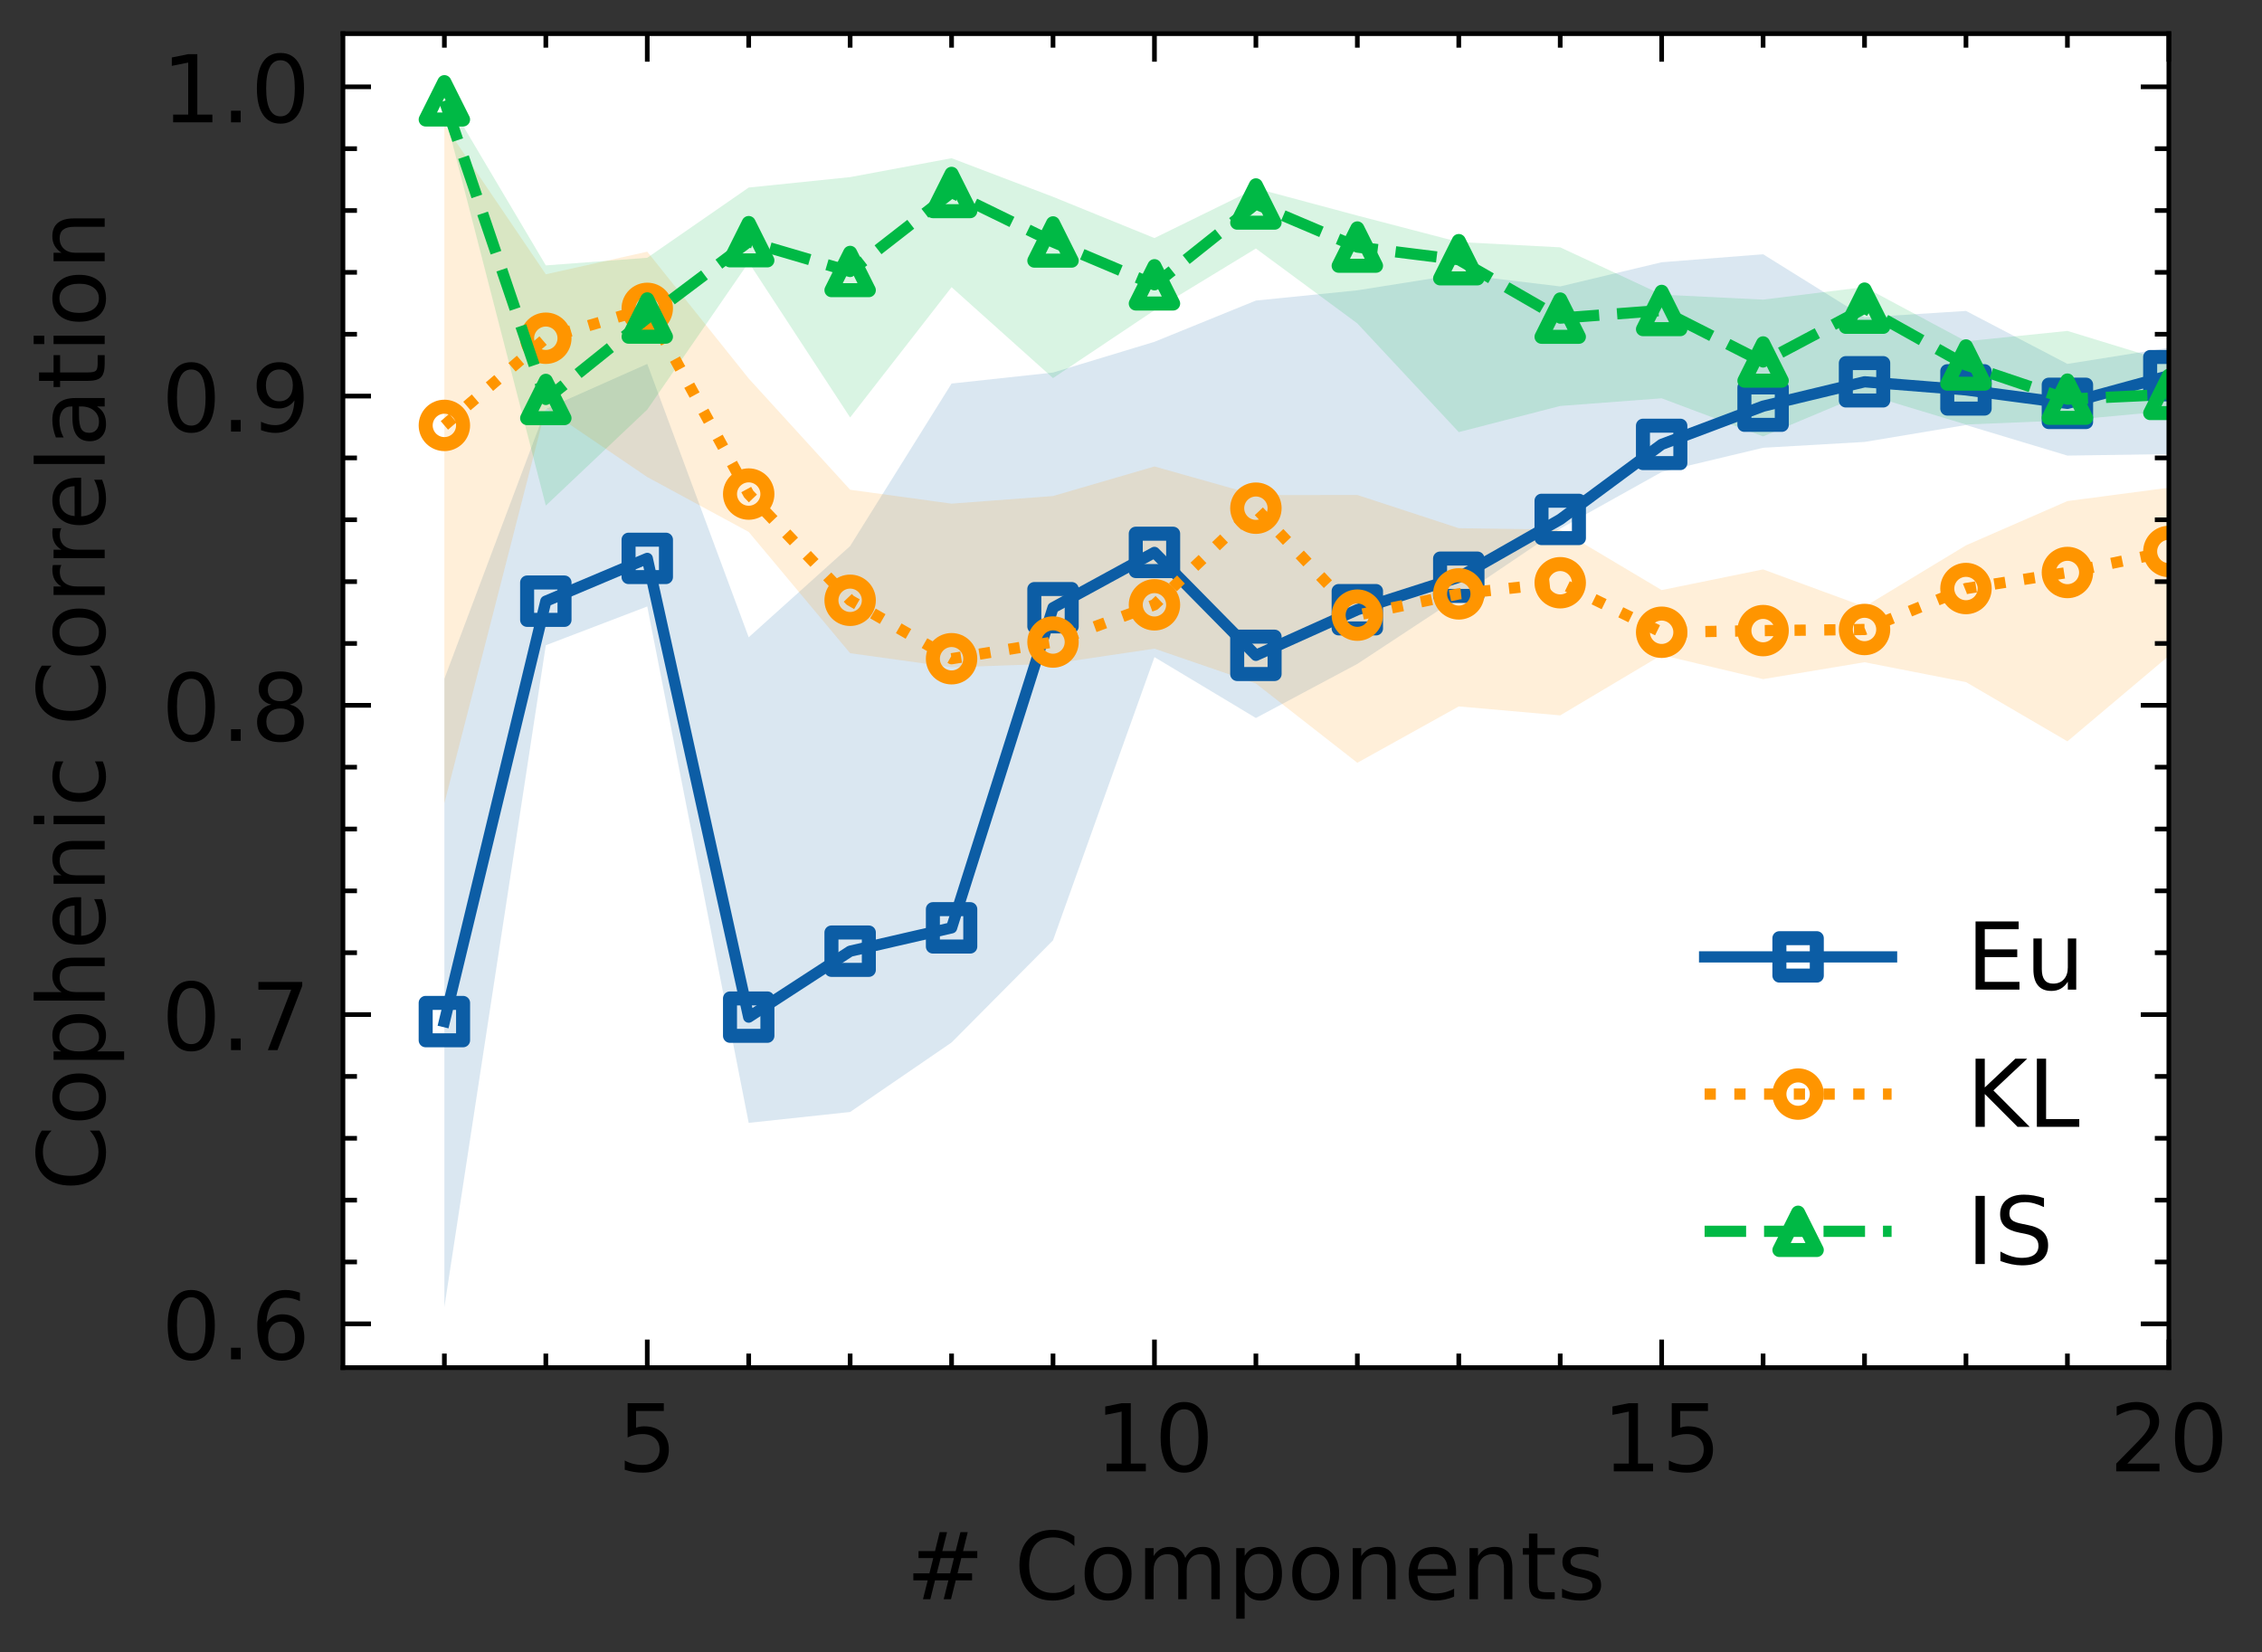 <?xml version="1.0" encoding="utf-8" standalone="no"?>
<!DOCTYPE svg PUBLIC "-//W3C//DTD SVG 1.1//EN"
  "http://www.w3.org/Graphics/SVG/1.1/DTD/svg11.dtd">
<!-- Created with matplotlib (https://matplotlib.org/) -->
<svg height="176.751pt" version="1.1" viewBox="0 0 241.944 176.751" width="241.944pt" xmlns="http://www.w3.org/2000/svg" xmlns:xlink="http://www.w3.org/1999/xlink">
 <rect x="0" y="0" width="241.944" height="176.751" fill="#333333" stroke="none"/>
 <defs>
  <style type="text/css">*{stroke-linecap:butt;stroke-linejoin:round;}</style>
 </defs>
 <g id="figure_1">
  <g id="patch_1">
   <path d="M -0 176.751 
L 241.944 176.751 
L 241.944 0 
L -0 0 
z
" style="fill:none;"/>
  </g>
  <g id="axes_1">
   <g id="patch_2">
    <path d="M 36.681 146.295 
L 231.981 146.295 
L 231.981 3.6 
L 36.681 3.6 
z
" style="fill:#ffffff;"/>
   </g>
   <g id="PolyCollection_1">
    <path clip-path="url(#p1136e73307)" d="M 47.531 72.61 
L 47.531 139.809 
L 58.381 69.022 
L 69.231 64.875 
L 80.081 120.113 
L 90.931 118.95 
L 101.781 111.515 
L 112.631 100.589 
L 123.481 70.294 
L 134.331 76.805 
L 145.181 71.019 
L 156.031 63.872 
L 166.881 56.546 
L 177.731 50.491 
L 188.581 47.899 
L 199.431 47.275 
L 210.281 45.465 
L 221.131 48.736 
L 231.981 48.573 
L 231.981 37.2 
L 231.981 37.2 
L 221.131 38.928 
L 210.281 33.259 
L 199.431 33.954 
L 188.581 27.197 
L 177.731 28.052 
L 166.881 30.641 
L 156.031 29.332 
L 145.181 31.056 
L 134.331 32.151 
L 123.481 36.563 
L 112.631 39.853 
L 101.781 41.028 
L 90.931 58.413 
L 80.081 68.171 
L 69.231 38.929 
L 58.381 43.753 
L 47.531 72.61 
z
" style="fill:#0c5da5;fill-opacity:0.15;"/>
   </g>
   <g id="PolyCollection_2">
    <path clip-path="url(#p1136e73307)" d="M 47.531 13.337 
L 47.531 85.923 
L 58.381 43.661 
L 69.231 51.03 
L 80.081 56.899 
L 90.931 69.873 
L 101.781 71.381 
L 112.631 70.999 
L 123.481 69.386 
L 134.331 73.116 
L 145.181 81.596 
L 156.031 75.567 
L 166.881 76.526 
L 177.731 70.067 
L 188.581 72.647 
L 199.431 70.839 
L 210.281 72.965 
L 221.131 79.302 
L 231.981 70.154 
L 231.981 52.168 
L 231.981 52.168 
L 221.131 53.6 
L 210.281 58.336 
L 199.431 64.901 
L 188.581 60.909 
L 177.731 63.121 
L 166.881 56.66 
L 156.031 56.503 
L 145.181 52.949 
L 134.331 52.961 
L 123.481 49.898 
L 112.631 53.062 
L 101.781 53.876 
L 90.931 52.389 
L 80.081 40.49 
L 69.231 26.922 
L 58.381 29.342 
L 47.531 13.337 
z
" style="fill:#ff9500;fill-opacity:0.15;"/>
   </g>
   <g id="PolyCollection_3">
    <path clip-path="url(#p1136e73307)" d="M 47.531 10.086 
L 47.531 11.998 
L 58.381 54.083 
L 69.231 43.816 
L 80.081 28.068 
L 90.931 44.657 
L 101.781 30.72 
L 112.631 40.445 
L 123.481 33.188 
L 134.331 26.583 
L 145.181 34.595 
L 156.031 46.223 
L 166.881 43.425 
L 177.731 42.606 
L 188.581 46.681 
L 199.431 42.127 
L 210.281 45.409 
L 221.131 44.963 
L 231.981 43.955 
L 231.981 38.724 
L 231.981 38.724 
L 221.131 35.398 
L 210.281 36.509 
L 199.431 30.705 
L 188.581 32.052 
L 177.731 31.518 
L 166.881 26.457 
L 156.031 25.89 
L 145.181 23.059 
L 134.331 20.148 
L 123.481 25.467 
L 112.631 21.054 
L 101.781 16.922 
L 90.931 18.945 
L 80.081 20.062 
L 69.231 27.575 
L 58.381 28.389 
L 47.531 10.086 
z
" style="fill:#00b945;fill-opacity:0.15;"/>
   </g>
   <g id="matplotlib.axis_1">
    <g id="xtick_1">
     <g id="line2d_1">
      <defs>
       <path d="M 0 0 
L 0 -3 
" id="md5140a76aa" style="stroke:#000000;stroke-width:0.5;"/>
      </defs>
      <g>
       <use style="stroke:#000000;stroke-width:0.5;" x="69.231" xlink:href="#md5140a76aa" y="146.295"/>
      </g>
     </g>
     <g id="line2d_2">
      <defs>
       <path d="M 0 0 
L 0 3 
" id="m1cc41f70fe" style="stroke:#000000;stroke-width:0.5;"/>
      </defs>
      <g>
       <use style="stroke:#000000;stroke-width:0.5;" x="69.231" xlink:href="#m1cc41f70fe" y="3.6"/>
      </g>
     </g>
     <g id="text_1">
      <!-- 5 -->
      <g transform="translate(66.05 157.393)scale(0.1 -0.1)">
       <defs>
        <path d="M 10.797 72.906 
L 49.516 72.906 
L 49.516 64.594 
L 19.828 64.594 
L 19.828 46.734 
Q 21.969 47.469 24.109 47.828 
Q 26.266 48.188 28.422 48.188 
Q 40.625 48.188 47.75 41.5 
Q 54.891 34.812 54.891 23.391 
Q 54.891 11.625 47.562 5.094 
Q 40.234 -1.422 26.906 -1.422 
Q 22.312 -1.422 17.547 -0.641 
Q 12.797 0.141 7.719 1.703 
L 7.719 11.625 
Q 12.109 9.234 16.797 8.062 
Q 21.484 6.891 26.703 6.891 
Q 35.156 6.891 40.078 11.328 
Q 45.016 15.766 45.016 23.391 
Q 45.016 31 40.078 35.438 
Q 35.156 39.891 26.703 39.891 
Q 22.75 39.891 18.812 39.016 
Q 14.891 38.141 10.797 36.281 
z
" id="DejaVuSans-53"/>
       </defs>
       <use xlink:href="#DejaVuSans-53"/>
      </g>
     </g>
    </g>
    <g id="xtick_2">
     <g id="line2d_3">
      <g>
       <use style="stroke:#000000;stroke-width:0.5;" x="123.481" xlink:href="#md5140a76aa" y="146.295"/>
      </g>
     </g>
     <g id="line2d_4">
      <g>
       <use style="stroke:#000000;stroke-width:0.5;" x="123.481" xlink:href="#m1cc41f70fe" y="3.6"/>
      </g>
     </g>
     <g id="text_2">
      <!-- 10 -->
      <g transform="translate(117.119 157.393)scale(0.1 -0.1)">
       <defs>
        <path d="M 12.406 8.297 
L 28.516 8.297 
L 28.516 63.922 
L 10.984 60.406 
L 10.984 69.391 
L 28.422 72.906 
L 38.281 72.906 
L 38.281 8.297 
L 54.391 8.297 
L 54.391 0 
L 12.406 0 
z
" id="DejaVuSans-49"/>
        <path d="M 31.781 66.406 
Q 24.172 66.406 20.328 58.906 
Q 16.5 51.422 16.5 36.375 
Q 16.5 21.391 20.328 13.891 
Q 24.172 6.391 31.781 6.391 
Q 39.453 6.391 43.281 13.891 
Q 47.125 21.391 47.125 36.375 
Q 47.125 51.422 43.281 58.906 
Q 39.453 66.406 31.781 66.406 
z
M 31.781 74.219 
Q 44.047 74.219 50.516 64.516 
Q 56.984 54.828 56.984 36.375 
Q 56.984 17.969 50.516 8.266 
Q 44.047 -1.422 31.781 -1.422 
Q 19.531 -1.422 13.062 8.266 
Q 6.594 17.969 6.594 36.375 
Q 6.594 54.828 13.062 64.516 
Q 19.531 74.219 31.781 74.219 
z
" id="DejaVuSans-48"/>
       </defs>
       <use xlink:href="#DejaVuSans-49"/>
       <use x="63.623" xlink:href="#DejaVuSans-48"/>
      </g>
     </g>
    </g>
    <g id="xtick_3">
     <g id="line2d_5">
      <g>
       <use style="stroke:#000000;stroke-width:0.5;" x="177.731" xlink:href="#md5140a76aa" y="146.295"/>
      </g>
     </g>
     <g id="line2d_6">
      <g>
       <use style="stroke:#000000;stroke-width:0.5;" x="177.731" xlink:href="#m1cc41f70fe" y="3.6"/>
      </g>
     </g>
     <g id="text_3">
      <!-- 15 -->
      <g transform="translate(171.369 157.393)scale(0.1 -0.1)">
       <use xlink:href="#DejaVuSans-49"/>
       <use x="63.623" xlink:href="#DejaVuSans-53"/>
      </g>
     </g>
    </g>
    <g id="xtick_4">
     <g id="line2d_7">
      <g>
       <use style="stroke:#000000;stroke-width:0.5;" x="231.981" xlink:href="#md5140a76aa" y="146.295"/>
      </g>
     </g>
     <g id="line2d_8">
      <g>
       <use style="stroke:#000000;stroke-width:0.5;" x="231.981" xlink:href="#m1cc41f70fe" y="3.6"/>
      </g>
     </g>
     <g id="text_4">
      <!-- 20 -->
      <g transform="translate(225.619 157.393)scale(0.1 -0.1)">
       <defs>
        <path d="M 19.188 8.297 
L 53.609 8.297 
L 53.609 0 
L 7.328 0 
L 7.328 8.297 
Q 12.938 14.109 22.625 23.891 
Q 32.328 33.688 34.812 36.531 
Q 39.547 41.844 41.422 45.531 
Q 43.312 49.219 43.312 52.781 
Q 43.312 58.594 39.234 62.25 
Q 35.156 65.922 28.609 65.922 
Q 23.969 65.922 18.812 64.312 
Q 13.672 62.703 7.812 59.422 
L 7.812 69.391 
Q 13.766 71.781 18.938 73 
Q 24.125 74.219 28.422 74.219 
Q 39.75 74.219 46.484 68.547 
Q 53.219 62.891 53.219 53.422 
Q 53.219 48.922 51.531 44.891 
Q 49.859 40.875 45.406 35.406 
Q 44.188 33.984 37.641 27.219 
Q 31.109 20.453 19.188 8.297 
z
" id="DejaVuSans-50"/>
       </defs>
       <use xlink:href="#DejaVuSans-50"/>
       <use x="63.623" xlink:href="#DejaVuSans-48"/>
      </g>
     </g>
    </g>
    <g id="xtick_5">
     <g id="line2d_9">
      <defs>
       <path d="M 0 0 
L 0 -1.5 
" id="m61ba0c4b52" style="stroke:#000000;stroke-width:0.5;"/>
      </defs>
      <g>
       <use style="stroke:#000000;stroke-width:0.5;" x="47.531" xlink:href="#m61ba0c4b52" y="146.295"/>
      </g>
     </g>
     <g id="line2d_10">
      <defs>
       <path d="M 0 0 
L 0 1.5 
" id="me7b7094ab7" style="stroke:#000000;stroke-width:0.5;"/>
      </defs>
      <g>
       <use style="stroke:#000000;stroke-width:0.5;" x="47.531" xlink:href="#me7b7094ab7" y="3.6"/>
      </g>
     </g>
    </g>
    <g id="xtick_6">
     <g id="line2d_11">
      <g>
       <use style="stroke:#000000;stroke-width:0.5;" x="58.381" xlink:href="#m61ba0c4b52" y="146.295"/>
      </g>
     </g>
     <g id="line2d_12">
      <g>
       <use style="stroke:#000000;stroke-width:0.5;" x="58.381" xlink:href="#me7b7094ab7" y="3.6"/>
      </g>
     </g>
    </g>
    <g id="xtick_7">
     <g id="line2d_13">
      <g>
       <use style="stroke:#000000;stroke-width:0.5;" x="80.081" xlink:href="#m61ba0c4b52" y="146.295"/>
      </g>
     </g>
     <g id="line2d_14">
      <g>
       <use style="stroke:#000000;stroke-width:0.5;" x="80.081" xlink:href="#me7b7094ab7" y="3.6"/>
      </g>
     </g>
    </g>
    <g id="xtick_8">
     <g id="line2d_15">
      <g>
       <use style="stroke:#000000;stroke-width:0.5;" x="90.931" xlink:href="#m61ba0c4b52" y="146.295"/>
      </g>
     </g>
     <g id="line2d_16">
      <g>
       <use style="stroke:#000000;stroke-width:0.5;" x="90.931" xlink:href="#me7b7094ab7" y="3.6"/>
      </g>
     </g>
    </g>
    <g id="xtick_9">
     <g id="line2d_17">
      <g>
       <use style="stroke:#000000;stroke-width:0.5;" x="101.781" xlink:href="#m61ba0c4b52" y="146.295"/>
      </g>
     </g>
     <g id="line2d_18">
      <g>
       <use style="stroke:#000000;stroke-width:0.5;" x="101.781" xlink:href="#me7b7094ab7" y="3.6"/>
      </g>
     </g>
    </g>
    <g id="xtick_10">
     <g id="line2d_19">
      <g>
       <use style="stroke:#000000;stroke-width:0.5;" x="112.631" xlink:href="#m61ba0c4b52" y="146.295"/>
      </g>
     </g>
     <g id="line2d_20">
      <g>
       <use style="stroke:#000000;stroke-width:0.5;" x="112.631" xlink:href="#me7b7094ab7" y="3.6"/>
      </g>
     </g>
    </g>
    <g id="xtick_11">
     <g id="line2d_21">
      <g>
       <use style="stroke:#000000;stroke-width:0.5;" x="134.331" xlink:href="#m61ba0c4b52" y="146.295"/>
      </g>
     </g>
     <g id="line2d_22">
      <g>
       <use style="stroke:#000000;stroke-width:0.5;" x="134.331" xlink:href="#me7b7094ab7" y="3.6"/>
      </g>
     </g>
    </g>
    <g id="xtick_12">
     <g id="line2d_23">
      <g>
       <use style="stroke:#000000;stroke-width:0.5;" x="145.181" xlink:href="#m61ba0c4b52" y="146.295"/>
      </g>
     </g>
     <g id="line2d_24">
      <g>
       <use style="stroke:#000000;stroke-width:0.5;" x="145.181" xlink:href="#me7b7094ab7" y="3.6"/>
      </g>
     </g>
    </g>
    <g id="xtick_13">
     <g id="line2d_25">
      <g>
       <use style="stroke:#000000;stroke-width:0.5;" x="156.031" xlink:href="#m61ba0c4b52" y="146.295"/>
      </g>
     </g>
     <g id="line2d_26">
      <g>
       <use style="stroke:#000000;stroke-width:0.5;" x="156.031" xlink:href="#me7b7094ab7" y="3.6"/>
      </g>
     </g>
    </g>
    <g id="xtick_14">
     <g id="line2d_27">
      <g>
       <use style="stroke:#000000;stroke-width:0.5;" x="166.881" xlink:href="#m61ba0c4b52" y="146.295"/>
      </g>
     </g>
     <g id="line2d_28">
      <g>
       <use style="stroke:#000000;stroke-width:0.5;" x="166.881" xlink:href="#me7b7094ab7" y="3.6"/>
      </g>
     </g>
    </g>
    <g id="xtick_15">
     <g id="line2d_29">
      <g>
       <use style="stroke:#000000;stroke-width:0.5;" x="188.581" xlink:href="#m61ba0c4b52" y="146.295"/>
      </g>
     </g>
     <g id="line2d_30">
      <g>
       <use style="stroke:#000000;stroke-width:0.5;" x="188.581" xlink:href="#me7b7094ab7" y="3.6"/>
      </g>
     </g>
    </g>
    <g id="xtick_16">
     <g id="line2d_31">
      <g>
       <use style="stroke:#000000;stroke-width:0.5;" x="199.431" xlink:href="#m61ba0c4b52" y="146.295"/>
      </g>
     </g>
     <g id="line2d_32">
      <g>
       <use style="stroke:#000000;stroke-width:0.5;" x="199.431" xlink:href="#me7b7094ab7" y="3.6"/>
      </g>
     </g>
    </g>
    <g id="xtick_17">
     <g id="line2d_33">
      <g>
       <use style="stroke:#000000;stroke-width:0.5;" x="210.281" xlink:href="#m61ba0c4b52" y="146.295"/>
      </g>
     </g>
     <g id="line2d_34">
      <g>
       <use style="stroke:#000000;stroke-width:0.5;" x="210.281" xlink:href="#me7b7094ab7" y="3.6"/>
      </g>
     </g>
    </g>
    <g id="xtick_18">
     <g id="line2d_35">
      <g>
       <use style="stroke:#000000;stroke-width:0.5;" x="221.131" xlink:href="#m61ba0c4b52" y="146.295"/>
      </g>
     </g>
     <g id="line2d_36">
      <g>
       <use style="stroke:#000000;stroke-width:0.5;" x="221.131" xlink:href="#me7b7094ab7" y="3.6"/>
      </g>
     </g>
    </g>
    <g id="text_5">
     <!-- # Components -->
     <g transform="translate(96.919 171.072)scale(0.1 -0.1)">
      <defs>
       <path d="M 51.125 44 
L 36.922 44 
L 32.812 27.688 
L 47.125 27.688 
z
M 43.797 71.781 
L 38.719 51.516 
L 52.984 51.516 
L 58.109 71.781 
L 65.922 71.781 
L 60.891 51.516 
L 76.125 51.516 
L 76.125 44 
L 58.984 44 
L 54.984 27.688 
L 70.516 27.688 
L 70.516 20.219 
L 53.078 20.219 
L 48 0 
L 40.188 0 
L 45.219 20.219 
L 30.906 20.219 
L 25.875 0 
L 18.016 0 
L 23.094 20.219 
L 7.719 20.219 
L 7.719 27.688 
L 24.906 27.688 
L 29 44 
L 13.281 44 
L 13.281 51.516 
L 30.906 51.516 
L 35.891 71.781 
z
" id="DejaVuSans-35"/>
       <path id="DejaVuSans-32"/>
       <path d="M 64.406 67.281 
L 64.406 56.891 
Q 59.422 61.531 53.781 63.812 
Q 48.141 66.109 41.797 66.109 
Q 29.297 66.109 22.656 58.469 
Q 16.016 50.828 16.016 36.375 
Q 16.016 21.969 22.656 14.328 
Q 29.297 6.688 41.797 6.688 
Q 48.141 6.688 53.781 8.984 
Q 59.422 11.281 64.406 15.922 
L 64.406 5.609 
Q 59.234 2.094 53.438 0.328 
Q 47.656 -1.422 41.219 -1.422 
Q 24.656 -1.422 15.125 8.703 
Q 5.609 18.844 5.609 36.375 
Q 5.609 53.953 15.125 64.078 
Q 24.656 74.219 41.219 74.219 
Q 47.75 74.219 53.531 72.484 
Q 59.328 70.75 64.406 67.281 
z
" id="DejaVuSans-67"/>
       <path d="M 30.609 48.391 
Q 23.391 48.391 19.188 42.75 
Q 14.984 37.109 14.984 27.297 
Q 14.984 17.484 19.156 11.844 
Q 23.344 6.203 30.609 6.203 
Q 37.797 6.203 41.984 11.859 
Q 46.188 17.531 46.188 27.297 
Q 46.188 37.016 41.984 42.703 
Q 37.797 48.391 30.609 48.391 
z
M 30.609 56 
Q 42.328 56 49.016 48.375 
Q 55.719 40.766 55.719 27.297 
Q 55.719 13.875 49.016 6.219 
Q 42.328 -1.422 30.609 -1.422 
Q 18.844 -1.422 12.172 6.219 
Q 5.516 13.875 5.516 27.297 
Q 5.516 40.766 12.172 48.375 
Q 18.844 56 30.609 56 
z
" id="DejaVuSans-111"/>
       <path d="M 52 44.188 
Q 55.375 50.25 60.062 53.125 
Q 64.75 56 71.094 56 
Q 79.641 56 84.281 50.016 
Q 88.922 44.047 88.922 33.016 
L 88.922 0 
L 79.891 0 
L 79.891 32.719 
Q 79.891 40.578 77.094 44.375 
Q 74.312 48.188 68.609 48.188 
Q 61.625 48.188 57.562 43.547 
Q 53.516 38.922 53.516 30.906 
L 53.516 0 
L 44.484 0 
L 44.484 32.719 
Q 44.484 40.625 41.703 44.406 
Q 38.922 48.188 33.109 48.188 
Q 26.219 48.188 22.156 43.531 
Q 18.109 38.875 18.109 30.906 
L 18.109 0 
L 9.078 0 
L 9.078 54.688 
L 18.109 54.688 
L 18.109 46.188 
Q 21.188 51.219 25.484 53.609 
Q 29.781 56 35.688 56 
Q 41.656 56 45.828 52.969 
Q 50 49.953 52 44.188 
z
" id="DejaVuSans-109"/>
       <path d="M 18.109 8.203 
L 18.109 -20.797 
L 9.078 -20.797 
L 9.078 54.688 
L 18.109 54.688 
L 18.109 46.391 
Q 20.953 51.266 25.266 53.625 
Q 29.594 56 35.594 56 
Q 45.562 56 51.781 48.094 
Q 58.016 40.188 58.016 27.297 
Q 58.016 14.406 51.781 6.484 
Q 45.562 -1.422 35.594 -1.422 
Q 29.594 -1.422 25.266 0.953 
Q 20.953 3.328 18.109 8.203 
z
M 48.688 27.297 
Q 48.688 37.203 44.609 42.844 
Q 40.531 48.484 33.406 48.484 
Q 26.266 48.484 22.188 42.844 
Q 18.109 37.203 18.109 27.297 
Q 18.109 17.391 22.188 11.75 
Q 26.266 6.109 33.406 6.109 
Q 40.531 6.109 44.609 11.75 
Q 48.688 17.391 48.688 27.297 
z
" id="DejaVuSans-112"/>
       <path d="M 54.891 33.016 
L 54.891 0 
L 45.906 0 
L 45.906 32.719 
Q 45.906 40.484 42.875 44.328 
Q 39.844 48.188 33.797 48.188 
Q 26.516 48.188 22.312 43.547 
Q 18.109 38.922 18.109 30.906 
L 18.109 0 
L 9.078 0 
L 9.078 54.688 
L 18.109 54.688 
L 18.109 46.188 
Q 21.344 51.125 25.703 53.562 
Q 30.078 56 35.797 56 
Q 45.219 56 50.047 50.172 
Q 54.891 44.344 54.891 33.016 
z
" id="DejaVuSans-110"/>
       <path d="M 56.203 29.594 
L 56.203 25.203 
L 14.891 25.203 
Q 15.484 15.922 20.484 11.062 
Q 25.484 6.203 34.422 6.203 
Q 39.594 6.203 44.453 7.469 
Q 49.312 8.734 54.109 11.281 
L 54.109 2.781 
Q 49.266 0.734 44.188 -0.344 
Q 39.109 -1.422 33.891 -1.422 
Q 20.797 -1.422 13.156 6.188 
Q 5.516 13.812 5.516 26.812 
Q 5.516 40.234 12.766 48.109 
Q 20.016 56 32.328 56 
Q 43.359 56 49.781 48.891 
Q 56.203 41.797 56.203 29.594 
z
M 47.219 32.234 
Q 47.125 39.594 43.094 43.984 
Q 39.062 48.391 32.422 48.391 
Q 24.906 48.391 20.391 44.141 
Q 15.875 39.891 15.188 32.172 
z
" id="DejaVuSans-101"/>
       <path d="M 18.312 70.219 
L 18.312 54.688 
L 36.812 54.688 
L 36.812 47.703 
L 18.312 47.703 
L 18.312 18.016 
Q 18.312 11.328 20.141 9.422 
Q 21.969 7.516 27.594 7.516 
L 36.812 7.516 
L 36.812 0 
L 27.594 0 
Q 17.188 0 13.234 3.875 
Q 9.281 7.766 9.281 18.016 
L 9.281 47.703 
L 2.688 47.703 
L 2.688 54.688 
L 9.281 54.688 
L 9.281 70.219 
z
" id="DejaVuSans-116"/>
       <path d="M 44.281 53.078 
L 44.281 44.578 
Q 40.484 46.531 36.375 47.5 
Q 32.281 48.484 27.875 48.484 
Q 21.188 48.484 17.844 46.438 
Q 14.5 44.391 14.5 40.281 
Q 14.5 37.156 16.891 35.375 
Q 19.281 33.594 26.516 31.984 
L 29.594 31.297 
Q 39.156 29.25 43.188 25.516 
Q 47.219 21.781 47.219 15.094 
Q 47.219 7.469 41.188 3.016 
Q 35.156 -1.422 24.609 -1.422 
Q 20.219 -1.422 15.453 -0.562 
Q 10.688 0.297 5.422 2 
L 5.422 11.281 
Q 10.406 8.688 15.234 7.391 
Q 20.062 6.109 24.812 6.109 
Q 31.156 6.109 34.562 8.281 
Q 37.984 10.453 37.984 14.406 
Q 37.984 18.062 35.516 20.016 
Q 33.062 21.969 24.703 23.781 
L 21.578 24.516 
Q 13.234 26.266 9.516 29.906 
Q 5.812 33.547 5.812 39.891 
Q 5.812 47.609 11.281 51.797 
Q 16.75 56 26.812 56 
Q 31.781 56 36.172 55.266 
Q 40.578 54.547 44.281 53.078 
z
" id="DejaVuSans-115"/>
      </defs>
      <use xlink:href="#DejaVuSans-35"/>
      <use x="83.789" xlink:href="#DejaVuSans-32"/>
      <use x="115.576" xlink:href="#DejaVuSans-67"/>
      <use x="185.4" xlink:href="#DejaVuSans-111"/>
      <use x="246.582" xlink:href="#DejaVuSans-109"/>
      <use x="343.994" xlink:href="#DejaVuSans-112"/>
      <use x="407.471" xlink:href="#DejaVuSans-111"/>
      <use x="468.652" xlink:href="#DejaVuSans-110"/>
      <use x="532.031" xlink:href="#DejaVuSans-101"/>
      <use x="593.555" xlink:href="#DejaVuSans-110"/>
      <use x="656.934" xlink:href="#DejaVuSans-116"/>
      <use x="696.143" xlink:href="#DejaVuSans-115"/>
     </g>
    </g>
   </g>
   <g id="matplotlib.axis_2">
    <g id="ytick_1">
     <g id="line2d_37">
      <defs>
       <path d="M 0 0 
L 3 0 
" id="m7434b6521b" style="stroke:#000000;stroke-width:0.5;"/>
      </defs>
      <g>
       <use style="stroke:#000000;stroke-width:0.5;" x="36.681" xlink:href="#m7434b6521b" y="141.612"/>
      </g>
     </g>
     <g id="line2d_38">
      <defs>
       <path d="M 0 0 
L -3 0 
" id="m3a86e58242" style="stroke:#000000;stroke-width:0.5;"/>
      </defs>
      <g>
       <use style="stroke:#000000;stroke-width:0.5;" x="231.981" xlink:href="#m3a86e58242" y="141.612"/>
      </g>
     </g>
     <g id="text_6">
      <!-- 0.6 -->
      <g transform="translate(17.278 145.411)scale(0.1 -0.1)">
       <defs>
        <path d="M 10.688 12.406 
L 21 12.406 
L 21 0 
L 10.688 0 
z
" id="DejaVuSans-46"/>
        <path d="M 33.016 40.375 
Q 26.375 40.375 22.484 35.828 
Q 18.609 31.297 18.609 23.391 
Q 18.609 15.531 22.484 10.953 
Q 26.375 6.391 33.016 6.391 
Q 39.656 6.391 43.531 10.953 
Q 47.406 15.531 47.406 23.391 
Q 47.406 31.297 43.531 35.828 
Q 39.656 40.375 33.016 40.375 
z
M 52.594 71.297 
L 52.594 62.312 
Q 48.875 64.062 45.094 64.984 
Q 41.312 65.922 37.594 65.922 
Q 27.828 65.922 22.672 59.328 
Q 17.531 52.734 16.797 39.406 
Q 19.672 43.656 24.016 45.922 
Q 28.375 48.188 33.594 48.188 
Q 44.578 48.188 50.953 41.516 
Q 57.328 34.859 57.328 23.391 
Q 57.328 12.156 50.688 5.359 
Q 44.047 -1.422 33.016 -1.422 
Q 20.359 -1.422 13.672 8.266 
Q 6.984 17.969 6.984 36.375 
Q 6.984 53.656 15.188 63.938 
Q 23.391 74.219 37.203 74.219 
Q 40.922 74.219 44.703 73.484 
Q 48.484 72.75 52.594 71.297 
z
" id="DejaVuSans-54"/>
       </defs>
       <use xlink:href="#DejaVuSans-48"/>
       <use x="63.623" xlink:href="#DejaVuSans-46"/>
       <use x="95.41" xlink:href="#DejaVuSans-54"/>
      </g>
     </g>
    </g>
    <g id="ytick_2">
     <g id="line2d_39">
      <g>
       <use style="stroke:#000000;stroke-width:0.5;" x="36.681" xlink:href="#m7434b6521b" y="108.531"/>
      </g>
     </g>
     <g id="line2d_40">
      <g>
       <use style="stroke:#000000;stroke-width:0.5;" x="231.981" xlink:href="#m3a86e58242" y="108.531"/>
      </g>
     </g>
     <g id="text_7">
      <!-- 0.7 -->
      <g transform="translate(17.278 112.33)scale(0.1 -0.1)">
       <defs>
        <path d="M 8.203 72.906 
L 55.078 72.906 
L 55.078 68.703 
L 28.609 0 
L 18.312 0 
L 43.219 64.594 
L 8.203 64.594 
z
" id="DejaVuSans-55"/>
       </defs>
       <use xlink:href="#DejaVuSans-48"/>
       <use x="63.623" xlink:href="#DejaVuSans-46"/>
       <use x="95.41" xlink:href="#DejaVuSans-55"/>
      </g>
     </g>
    </g>
    <g id="ytick_3">
     <g id="line2d_41">
      <g>
       <use style="stroke:#000000;stroke-width:0.5;" x="36.681" xlink:href="#m7434b6521b" y="75.449"/>
      </g>
     </g>
     <g id="line2d_42">
      <g>
       <use style="stroke:#000000;stroke-width:0.5;" x="231.981" xlink:href="#m3a86e58242" y="75.449"/>
      </g>
     </g>
     <g id="text_8">
      <!-- 0.8 -->
      <g transform="translate(17.278 79.249)scale(0.1 -0.1)">
       <defs>
        <path d="M 31.781 34.625 
Q 24.75 34.625 20.719 30.859 
Q 16.703 27.094 16.703 20.516 
Q 16.703 13.922 20.719 10.156 
Q 24.75 6.391 31.781 6.391 
Q 38.812 6.391 42.859 10.172 
Q 46.922 13.969 46.922 20.516 
Q 46.922 27.094 42.891 30.859 
Q 38.875 34.625 31.781 34.625 
z
M 21.922 38.812 
Q 15.578 40.375 12.031 44.719 
Q 8.5 49.078 8.5 55.328 
Q 8.5 64.062 14.719 69.141 
Q 20.953 74.219 31.781 74.219 
Q 42.672 74.219 48.875 69.141 
Q 55.078 64.062 55.078 55.328 
Q 55.078 49.078 51.531 44.719 
Q 48 40.375 41.703 38.812 
Q 48.828 37.156 52.797 32.312 
Q 56.781 27.484 56.781 20.516 
Q 56.781 9.906 50.312 4.234 
Q 43.844 -1.422 31.781 -1.422 
Q 19.734 -1.422 13.25 4.234 
Q 6.781 9.906 6.781 20.516 
Q 6.781 27.484 10.781 32.312 
Q 14.797 37.156 21.922 38.812 
z
M 18.312 54.391 
Q 18.312 48.734 21.844 45.562 
Q 25.391 42.391 31.781 42.391 
Q 38.141 42.391 41.719 45.562 
Q 45.312 48.734 45.312 54.391 
Q 45.312 60.062 41.719 63.234 
Q 38.141 66.406 31.781 66.406 
Q 25.391 66.406 21.844 63.234 
Q 18.312 60.062 18.312 54.391 
z
" id="DejaVuSans-56"/>
       </defs>
       <use xlink:href="#DejaVuSans-48"/>
       <use x="63.623" xlink:href="#DejaVuSans-46"/>
       <use x="95.41" xlink:href="#DejaVuSans-56"/>
      </g>
     </g>
    </g>
    <g id="ytick_4">
     <g id="line2d_43">
      <g>
       <use style="stroke:#000000;stroke-width:0.5;" x="36.681" xlink:href="#m7434b6521b" y="42.368"/>
      </g>
     </g>
     <g id="line2d_44">
      <g>
       <use style="stroke:#000000;stroke-width:0.5;" x="231.981" xlink:href="#m3a86e58242" y="42.368"/>
      </g>
     </g>
     <g id="text_9">
      <!-- 0.9 -->
      <g transform="translate(17.278 46.167)scale(0.1 -0.1)">
       <defs>
        <path d="M 10.984 1.516 
L 10.984 10.5 
Q 14.703 8.734 18.5 7.812 
Q 22.312 6.891 25.984 6.891 
Q 35.75 6.891 40.891 13.453 
Q 46.047 20.016 46.781 33.406 
Q 43.953 29.203 39.594 26.953 
Q 35.25 24.703 29.984 24.703 
Q 19.047 24.703 12.672 31.312 
Q 6.297 37.938 6.297 49.422 
Q 6.297 60.641 12.938 67.422 
Q 19.578 74.219 30.609 74.219 
Q 43.266 74.219 49.922 64.516 
Q 56.594 54.828 56.594 36.375 
Q 56.594 19.141 48.406 8.859 
Q 40.234 -1.422 26.422 -1.422 
Q 22.703 -1.422 18.891 -0.688 
Q 15.094 0.047 10.984 1.516 
z
M 30.609 32.422 
Q 37.25 32.422 41.125 36.953 
Q 45.016 41.5 45.016 49.422 
Q 45.016 57.281 41.125 61.844 
Q 37.25 66.406 30.609 66.406 
Q 23.969 66.406 20.094 61.844 
Q 16.219 57.281 16.219 49.422 
Q 16.219 41.5 20.094 36.953 
Q 23.969 32.422 30.609 32.422 
z
" id="DejaVuSans-57"/>
       </defs>
       <use xlink:href="#DejaVuSans-48"/>
       <use x="63.623" xlink:href="#DejaVuSans-46"/>
       <use x="95.41" xlink:href="#DejaVuSans-57"/>
      </g>
     </g>
    </g>
    <g id="ytick_5">
     <g id="line2d_45">
      <g>
       <use style="stroke:#000000;stroke-width:0.5;" x="36.681" xlink:href="#m7434b6521b" y="9.287"/>
      </g>
     </g>
     <g id="line2d_46">
      <g>
       <use style="stroke:#000000;stroke-width:0.5;" x="231.981" xlink:href="#m3a86e58242" y="9.287"/>
      </g>
     </g>
     <g id="text_10">
      <!-- 1.0 -->
      <g transform="translate(17.278 13.086)scale(0.1 -0.1)">
       <use xlink:href="#DejaVuSans-49"/>
       <use x="63.623" xlink:href="#DejaVuSans-46"/>
       <use x="95.41" xlink:href="#DejaVuSans-48"/>
      </g>
     </g>
    </g>
    <g id="ytick_6">
     <g id="line2d_47">
      <defs>
       <path d="M 0 0 
L 1.5 0 
" id="m2a75e0ac80" style="stroke:#000000;stroke-width:0.5;"/>
      </defs>
      <g>
       <use style="stroke:#000000;stroke-width:0.5;" x="36.681" xlink:href="#m2a75e0ac80" y="134.996"/>
      </g>
     </g>
     <g id="line2d_48">
      <defs>
       <path d="M 0 0 
L -1.5 0 
" id="mf75b76bea9" style="stroke:#000000;stroke-width:0.5;"/>
      </defs>
      <g>
       <use style="stroke:#000000;stroke-width:0.5;" x="231.981" xlink:href="#mf75b76bea9" y="134.996"/>
      </g>
     </g>
    </g>
    <g id="ytick_7">
     <g id="line2d_49">
      <g>
       <use style="stroke:#000000;stroke-width:0.5;" x="36.681" xlink:href="#m2a75e0ac80" y="128.38"/>
      </g>
     </g>
     <g id="line2d_50">
      <g>
       <use style="stroke:#000000;stroke-width:0.5;" x="231.981" xlink:href="#mf75b76bea9" y="128.38"/>
      </g>
     </g>
    </g>
    <g id="ytick_8">
     <g id="line2d_51">
      <g>
       <use style="stroke:#000000;stroke-width:0.5;" x="36.681" xlink:href="#m2a75e0ac80" y="121.763"/>
      </g>
     </g>
     <g id="line2d_52">
      <g>
       <use style="stroke:#000000;stroke-width:0.5;" x="231.981" xlink:href="#mf75b76bea9" y="121.763"/>
      </g>
     </g>
    </g>
    <g id="ytick_9">
     <g id="line2d_53">
      <g>
       <use style="stroke:#000000;stroke-width:0.5;" x="36.681" xlink:href="#m2a75e0ac80" y="115.147"/>
      </g>
     </g>
     <g id="line2d_54">
      <g>
       <use style="stroke:#000000;stroke-width:0.5;" x="231.981" xlink:href="#mf75b76bea9" y="115.147"/>
      </g>
     </g>
    </g>
    <g id="ytick_10">
     <g id="line2d_55">
      <g>
       <use style="stroke:#000000;stroke-width:0.5;" x="36.681" xlink:href="#m2a75e0ac80" y="101.914"/>
      </g>
     </g>
     <g id="line2d_56">
      <g>
       <use style="stroke:#000000;stroke-width:0.5;" x="231.981" xlink:href="#mf75b76bea9" y="101.914"/>
      </g>
     </g>
    </g>
    <g id="ytick_11">
     <g id="line2d_57">
      <g>
       <use style="stroke:#000000;stroke-width:0.5;" x="36.681" xlink:href="#m2a75e0ac80" y="95.298"/>
      </g>
     </g>
     <g id="line2d_58">
      <g>
       <use style="stroke:#000000;stroke-width:0.5;" x="231.981" xlink:href="#mf75b76bea9" y="95.298"/>
      </g>
     </g>
    </g>
    <g id="ytick_12">
     <g id="line2d_59">
      <g>
       <use style="stroke:#000000;stroke-width:0.5;" x="36.681" xlink:href="#m2a75e0ac80" y="88.682"/>
      </g>
     </g>
     <g id="line2d_60">
      <g>
       <use style="stroke:#000000;stroke-width:0.5;" x="231.981" xlink:href="#mf75b76bea9" y="88.682"/>
      </g>
     </g>
    </g>
    <g id="ytick_13">
     <g id="line2d_61">
      <g>
       <use style="stroke:#000000;stroke-width:0.5;" x="36.681" xlink:href="#m2a75e0ac80" y="82.066"/>
      </g>
     </g>
     <g id="line2d_62">
      <g>
       <use style="stroke:#000000;stroke-width:0.5;" x="231.981" xlink:href="#mf75b76bea9" y="82.066"/>
      </g>
     </g>
    </g>
    <g id="ytick_14">
     <g id="line2d_63">
      <g>
       <use style="stroke:#000000;stroke-width:0.5;" x="36.681" xlink:href="#m2a75e0ac80" y="68.833"/>
      </g>
     </g>
     <g id="line2d_64">
      <g>
       <use style="stroke:#000000;stroke-width:0.5;" x="231.981" xlink:href="#mf75b76bea9" y="68.833"/>
      </g>
     </g>
    </g>
    <g id="ytick_15">
     <g id="line2d_65">
      <g>
       <use style="stroke:#000000;stroke-width:0.5;" x="36.681" xlink:href="#m2a75e0ac80" y="62.217"/>
      </g>
     </g>
     <g id="line2d_66">
      <g>
       <use style="stroke:#000000;stroke-width:0.5;" x="231.981" xlink:href="#mf75b76bea9" y="62.217"/>
      </g>
     </g>
    </g>
    <g id="ytick_16">
     <g id="line2d_67">
      <g>
       <use style="stroke:#000000;stroke-width:0.5;" x="36.681" xlink:href="#m2a75e0ac80" y="55.6"/>
      </g>
     </g>
     <g id="line2d_68">
      <g>
       <use style="stroke:#000000;stroke-width:0.5;" x="231.981" xlink:href="#mf75b76bea9" y="55.6"/>
      </g>
     </g>
    </g>
    <g id="ytick_17">
     <g id="line2d_69">
      <g>
       <use style="stroke:#000000;stroke-width:0.5;" x="36.681" xlink:href="#m2a75e0ac80" y="48.984"/>
      </g>
     </g>
     <g id="line2d_70">
      <g>
       <use style="stroke:#000000;stroke-width:0.5;" x="231.981" xlink:href="#mf75b76bea9" y="48.984"/>
      </g>
     </g>
    </g>
    <g id="ytick_18">
     <g id="line2d_71">
      <g>
       <use style="stroke:#000000;stroke-width:0.5;" x="36.681" xlink:href="#m2a75e0ac80" y="35.752"/>
      </g>
     </g>
     <g id="line2d_72">
      <g>
       <use style="stroke:#000000;stroke-width:0.5;" x="231.981" xlink:href="#mf75b76bea9" y="35.752"/>
      </g>
     </g>
    </g>
    <g id="ytick_19">
     <g id="line2d_73">
      <g>
       <use style="stroke:#000000;stroke-width:0.5;" x="36.681" xlink:href="#m2a75e0ac80" y="29.135"/>
      </g>
     </g>
     <g id="line2d_74">
      <g>
       <use style="stroke:#000000;stroke-width:0.5;" x="231.981" xlink:href="#mf75b76bea9" y="29.135"/>
      </g>
     </g>
    </g>
    <g id="ytick_20">
     <g id="line2d_75">
      <g>
       <use style="stroke:#000000;stroke-width:0.5;" x="36.681" xlink:href="#m2a75e0ac80" y="22.519"/>
      </g>
     </g>
     <g id="line2d_76">
      <g>
       <use style="stroke:#000000;stroke-width:0.5;" x="231.981" xlink:href="#mf75b76bea9" y="22.519"/>
      </g>
     </g>
    </g>
    <g id="ytick_21">
     <g id="line2d_77">
      <g>
       <use style="stroke:#000000;stroke-width:0.5;" x="36.681" xlink:href="#m2a75e0ac80" y="15.903"/>
      </g>
     </g>
     <g id="line2d_78">
      <g>
       <use style="stroke:#000000;stroke-width:0.5;" x="231.981" xlink:href="#mf75b76bea9" y="15.903"/>
      </g>
     </g>
    </g>
    <g id="text_11">
     <!-- Cophenic Correlation -->
     <g transform="translate(11.198 127.383)rotate(-90)scale(0.1 -0.1)">
      <defs>
       <path d="M 54.891 33.016 
L 54.891 0 
L 45.906 0 
L 45.906 32.719 
Q 45.906 40.484 42.875 44.328 
Q 39.844 48.188 33.797 48.188 
Q 26.516 48.188 22.312 43.547 
Q 18.109 38.922 18.109 30.906 
L 18.109 0 
L 9.078 0 
L 9.078 75.984 
L 18.109 75.984 
L 18.109 46.188 
Q 21.344 51.125 25.703 53.562 
Q 30.078 56 35.797 56 
Q 45.219 56 50.047 50.172 
Q 54.891 44.344 54.891 33.016 
z
" id="DejaVuSans-104"/>
       <path d="M 9.422 54.688 
L 18.406 54.688 
L 18.406 0 
L 9.422 0 
z
M 9.422 75.984 
L 18.406 75.984 
L 18.406 64.594 
L 9.422 64.594 
z
" id="DejaVuSans-105"/>
       <path d="M 48.781 52.594 
L 48.781 44.188 
Q 44.969 46.297 41.141 47.344 
Q 37.312 48.391 33.406 48.391 
Q 24.656 48.391 19.812 42.844 
Q 14.984 37.312 14.984 27.297 
Q 14.984 17.281 19.812 11.734 
Q 24.656 6.203 33.406 6.203 
Q 37.312 6.203 41.141 7.25 
Q 44.969 8.297 48.781 10.406 
L 48.781 2.094 
Q 45.016 0.344 40.984 -0.531 
Q 36.969 -1.422 32.422 -1.422 
Q 20.062 -1.422 12.781 6.344 
Q 5.516 14.109 5.516 27.297 
Q 5.516 40.672 12.859 48.328 
Q 20.219 56 33.016 56 
Q 37.156 56 41.109 55.141 
Q 45.062 54.297 48.781 52.594 
z
" id="DejaVuSans-99"/>
       <path d="M 41.109 46.297 
Q 39.594 47.172 37.812 47.578 
Q 36.031 48 33.891 48 
Q 26.266 48 22.188 43.047 
Q 18.109 38.094 18.109 28.812 
L 18.109 0 
L 9.078 0 
L 9.078 54.688 
L 18.109 54.688 
L 18.109 46.188 
Q 20.953 51.172 25.484 53.578 
Q 30.031 56 36.531 56 
Q 37.453 56 38.578 55.875 
Q 39.703 55.766 41.062 55.516 
z
" id="DejaVuSans-114"/>
       <path d="M 9.422 75.984 
L 18.406 75.984 
L 18.406 0 
L 9.422 0 
z
" id="DejaVuSans-108"/>
       <path d="M 34.281 27.484 
Q 23.391 27.484 19.188 25 
Q 14.984 22.516 14.984 16.5 
Q 14.984 11.719 18.141 8.906 
Q 21.297 6.109 26.703 6.109 
Q 34.188 6.109 38.703 11.406 
Q 43.219 16.703 43.219 25.484 
L 43.219 27.484 
z
M 52.203 31.203 
L 52.203 0 
L 43.219 0 
L 43.219 8.297 
Q 40.141 3.328 35.547 0.953 
Q 30.953 -1.422 24.312 -1.422 
Q 15.922 -1.422 10.953 3.297 
Q 6 8.016 6 15.922 
Q 6 25.141 12.172 29.828 
Q 18.359 34.516 30.609 34.516 
L 43.219 34.516 
L 43.219 35.406 
Q 43.219 41.609 39.141 45 
Q 35.062 48.391 27.688 48.391 
Q 23 48.391 18.547 47.266 
Q 14.109 46.141 10.016 43.891 
L 10.016 52.203 
Q 14.938 54.109 19.578 55.047 
Q 24.219 56 28.609 56 
Q 40.484 56 46.344 49.844 
Q 52.203 43.703 52.203 31.203 
z
" id="DejaVuSans-97"/>
      </defs>
      <use xlink:href="#DejaVuSans-67"/>
      <use x="69.824" xlink:href="#DejaVuSans-111"/>
      <use x="131.006" xlink:href="#DejaVuSans-112"/>
      <use x="194.482" xlink:href="#DejaVuSans-104"/>
      <use x="257.861" xlink:href="#DejaVuSans-101"/>
      <use x="319.385" xlink:href="#DejaVuSans-110"/>
      <use x="382.764" xlink:href="#DejaVuSans-105"/>
      <use x="410.547" xlink:href="#DejaVuSans-99"/>
      <use x="465.527" xlink:href="#DejaVuSans-32"/>
      <use x="497.314" xlink:href="#DejaVuSans-67"/>
      <use x="567.139" xlink:href="#DejaVuSans-111"/>
      <use x="628.32" xlink:href="#DejaVuSans-114"/>
      <use x="667.684" xlink:href="#DejaVuSans-114"/>
      <use x="706.547" xlink:href="#DejaVuSans-101"/>
      <use x="768.07" xlink:href="#DejaVuSans-108"/>
      <use x="795.854" xlink:href="#DejaVuSans-97"/>
      <use x="857.133" xlink:href="#DejaVuSans-116"/>
      <use x="896.342" xlink:href="#DejaVuSans-105"/>
      <use x="924.125" xlink:href="#DejaVuSans-111"/>
      <use x="985.307" xlink:href="#DejaVuSans-110"/>
     </g>
    </g>
   </g>
   <g id="line2d_79">
    <path clip-path="url(#p1136e73307)" d="M 47.531 109.28 
L 58.381 64.31 
L 69.231 59.731 
L 80.081 108.803 
L 90.931 101.749 
L 101.781 99.253 
L 112.631 65.009 
L 123.481 59.089 
L 134.331 70.102 
L 145.181 65.222 
L 156.031 61.747 
L 166.881 55.562 
L 177.731 47.537 
L 188.581 43.448 
L 199.431 40.84 
L 210.281 41.707 
L 221.131 43.148 
L 231.981 40.188 
" style="fill:none;stroke:#0c5da5;stroke-linecap:square;stroke-width:1.2;"/>
    <defs>
     <path d="M -2 2 
L 2 2 
L 2 -2 
L -2 -2 
z
" id="m9e685dc14b" style="stroke:#0c5da5;stroke-linejoin:miter;stroke-width:1.5;"/>
    </defs>
    <g clip-path="url(#p1136e73307)">
     <use style="fill-opacity:0;stroke:#0c5da5;stroke-linejoin:miter;stroke-width:1.5;" x="47.531" xlink:href="#m9e685dc14b" y="109.28"/>
     <use style="fill-opacity:0;stroke:#0c5da5;stroke-linejoin:miter;stroke-width:1.5;" x="58.381" xlink:href="#m9e685dc14b" y="64.31"/>
     <use style="fill-opacity:0;stroke:#0c5da5;stroke-linejoin:miter;stroke-width:1.5;" x="69.231" xlink:href="#m9e685dc14b" y="59.731"/>
     <use style="fill-opacity:0;stroke:#0c5da5;stroke-linejoin:miter;stroke-width:1.5;" x="80.081" xlink:href="#m9e685dc14b" y="108.803"/>
     <use style="fill-opacity:0;stroke:#0c5da5;stroke-linejoin:miter;stroke-width:1.5;" x="90.931" xlink:href="#m9e685dc14b" y="101.749"/>
     <use style="fill-opacity:0;stroke:#0c5da5;stroke-linejoin:miter;stroke-width:1.5;" x="101.781" xlink:href="#m9e685dc14b" y="99.253"/>
     <use style="fill-opacity:0;stroke:#0c5da5;stroke-linejoin:miter;stroke-width:1.5;" x="112.631" xlink:href="#m9e685dc14b" y="65.009"/>
     <use style="fill-opacity:0;stroke:#0c5da5;stroke-linejoin:miter;stroke-width:1.5;" x="123.481" xlink:href="#m9e685dc14b" y="59.089"/>
     <use style="fill-opacity:0;stroke:#0c5da5;stroke-linejoin:miter;stroke-width:1.5;" x="134.331" xlink:href="#m9e685dc14b" y="70.102"/>
     <use style="fill-opacity:0;stroke:#0c5da5;stroke-linejoin:miter;stroke-width:1.5;" x="145.181" xlink:href="#m9e685dc14b" y="65.222"/>
     <use style="fill-opacity:0;stroke:#0c5da5;stroke-linejoin:miter;stroke-width:1.5;" x="156.031" xlink:href="#m9e685dc14b" y="61.747"/>
     <use style="fill-opacity:0;stroke:#0c5da5;stroke-linejoin:miter;stroke-width:1.5;" x="166.881" xlink:href="#m9e685dc14b" y="55.562"/>
     <use style="fill-opacity:0;stroke:#0c5da5;stroke-linejoin:miter;stroke-width:1.5;" x="177.731" xlink:href="#m9e685dc14b" y="47.537"/>
     <use style="fill-opacity:0;stroke:#0c5da5;stroke-linejoin:miter;stroke-width:1.5;" x="188.581" xlink:href="#m9e685dc14b" y="43.448"/>
     <use style="fill-opacity:0;stroke:#0c5da5;stroke-linejoin:miter;stroke-width:1.5;" x="199.431" xlink:href="#m9e685dc14b" y="40.84"/>
     <use style="fill-opacity:0;stroke:#0c5da5;stroke-linejoin:miter;stroke-width:1.5;" x="210.281" xlink:href="#m9e685dc14b" y="41.707"/>
     <use style="fill-opacity:0;stroke:#0c5da5;stroke-linejoin:miter;stroke-width:1.5;" x="221.131" xlink:href="#m9e685dc14b" y="43.148"/>
     <use style="fill-opacity:0;stroke:#0c5da5;stroke-linejoin:miter;stroke-width:1.5;" x="231.981" xlink:href="#m9e685dc14b" y="40.188"/>
    </g>
   </g>
   <g id="line2d_80">
    <path clip-path="url(#p1136e73307)" d="M 47.531 45.506 
L 58.381 36.181 
L 69.231 32.987 
L 80.081 52.85 
L 90.931 64.214 
L 101.781 70.465 
L 112.631 68.679 
L 123.481 64.697 
L 134.331 54.361 
L 145.181 65.804 
L 156.031 63.529 
L 166.881 62.337 
L 177.731 67.633 
L 188.581 67.456 
L 199.431 67.337 
L 210.281 62.956 
L 221.131 61.24 
L 231.981 58.991 
" style="fill:none;stroke:#ff9500;stroke-dasharray:1.2,1.98;stroke-dashoffset:0;stroke-width:1.2;"/>
    <defs>
     <path d="M 0 2 
C 0.53 2 1.039 1.789 1.414 1.414 
C 1.789 1.039 2 0.53 2 0 
C 2 -0.53 1.789 -1.039 1.414 -1.414 
C 1.039 -1.789 0.53 -2 0 -2 
C -0.53 -2 -1.039 -1.789 -1.414 -1.414 
C -1.789 -1.039 -2 -0.53 -2 0 
C -2 0.53 -1.789 1.039 -1.414 1.414 
C -1.039 1.789 -0.53 2 0 2 
z
" id="mcfbc10decc" style="stroke:#ff9500;stroke-width:1.5;"/>
    </defs>
    <g clip-path="url(#p1136e73307)">
     <use style="fill-opacity:0;stroke:#ff9500;stroke-width:1.5;" x="47.531" xlink:href="#mcfbc10decc" y="45.506"/>
     <use style="fill-opacity:0;stroke:#ff9500;stroke-width:1.5;" x="58.381" xlink:href="#mcfbc10decc" y="36.181"/>
     <use style="fill-opacity:0;stroke:#ff9500;stroke-width:1.5;" x="69.231" xlink:href="#mcfbc10decc" y="32.987"/>
     <use style="fill-opacity:0;stroke:#ff9500;stroke-width:1.5;" x="80.081" xlink:href="#mcfbc10decc" y="52.85"/>
     <use style="fill-opacity:0;stroke:#ff9500;stroke-width:1.5;" x="90.931" xlink:href="#mcfbc10decc" y="64.214"/>
     <use style="fill-opacity:0;stroke:#ff9500;stroke-width:1.5;" x="101.781" xlink:href="#mcfbc10decc" y="70.465"/>
     <use style="fill-opacity:0;stroke:#ff9500;stroke-width:1.5;" x="112.631" xlink:href="#mcfbc10decc" y="68.679"/>
     <use style="fill-opacity:0;stroke:#ff9500;stroke-width:1.5;" x="123.481" xlink:href="#mcfbc10decc" y="64.697"/>
     <use style="fill-opacity:0;stroke:#ff9500;stroke-width:1.5;" x="134.331" xlink:href="#mcfbc10decc" y="54.361"/>
     <use style="fill-opacity:0;stroke:#ff9500;stroke-width:1.5;" x="145.181" xlink:href="#mcfbc10decc" y="65.804"/>
     <use style="fill-opacity:0;stroke:#ff9500;stroke-width:1.5;" x="156.031" xlink:href="#mcfbc10decc" y="63.529"/>
     <use style="fill-opacity:0;stroke:#ff9500;stroke-width:1.5;" x="166.881" xlink:href="#mcfbc10decc" y="62.337"/>
     <use style="fill-opacity:0;stroke:#ff9500;stroke-width:1.5;" x="177.731" xlink:href="#mcfbc10decc" y="67.633"/>
     <use style="fill-opacity:0;stroke:#ff9500;stroke-width:1.5;" x="188.581" xlink:href="#mcfbc10decc" y="67.456"/>
     <use style="fill-opacity:0;stroke:#ff9500;stroke-width:1.5;" x="199.431" xlink:href="#mcfbc10decc" y="67.337"/>
     <use style="fill-opacity:0;stroke:#ff9500;stroke-width:1.5;" x="210.281" xlink:href="#mcfbc10decc" y="62.956"/>
     <use style="fill-opacity:0;stroke:#ff9500;stroke-width:1.5;" x="221.131" xlink:href="#mcfbc10decc" y="61.24"/>
     <use style="fill-opacity:0;stroke:#ff9500;stroke-width:1.5;" x="231.981" xlink:href="#mcfbc10decc" y="58.991"/>
    </g>
   </g>
   <g id="line2d_81">
    <path clip-path="url(#p1136e73307)" d="M 47.531 10.784 
L 58.381 42.73 
L 69.231 34.017 
L 80.081 25.853 
L 90.931 29.041 
L 101.781 20.59 
L 112.631 25.883 
L 123.481 30.468 
L 134.331 21.821 
L 145.181 26.429 
L 156.031 27.779 
L 166.881 34.029 
L 177.731 33.211 
L 188.581 38.721 
L 199.431 32.964 
L 210.281 39.045 
L 221.131 42.698 
L 231.981 42.19 
" style="fill:none;stroke:#00b945;stroke-dasharray:4.44,1.92;stroke-dashoffset:0;stroke-width:1.2;"/>
    <defs>
     <path d="M 0 -2 
L -2 2 
L 2 2 
z
" id="m4fb818e92f" style="stroke:#00b945;stroke-linejoin:miter;stroke-width:1.5;"/>
    </defs>
    <g clip-path="url(#p1136e73307)">
     <use style="fill-opacity:0;stroke:#00b945;stroke-linejoin:miter;stroke-width:1.5;" x="47.531" xlink:href="#m4fb818e92f" y="10.784"/>
     <use style="fill-opacity:0;stroke:#00b945;stroke-linejoin:miter;stroke-width:1.5;" x="58.381" xlink:href="#m4fb818e92f" y="42.73"/>
     <use style="fill-opacity:0;stroke:#00b945;stroke-linejoin:miter;stroke-width:1.5;" x="69.231" xlink:href="#m4fb818e92f" y="34.017"/>
     <use style="fill-opacity:0;stroke:#00b945;stroke-linejoin:miter;stroke-width:1.5;" x="80.081" xlink:href="#m4fb818e92f" y="25.853"/>
     <use style="fill-opacity:0;stroke:#00b945;stroke-linejoin:miter;stroke-width:1.5;" x="90.931" xlink:href="#m4fb818e92f" y="29.041"/>
     <use style="fill-opacity:0;stroke:#00b945;stroke-linejoin:miter;stroke-width:1.5;" x="101.781" xlink:href="#m4fb818e92f" y="20.59"/>
     <use style="fill-opacity:0;stroke:#00b945;stroke-linejoin:miter;stroke-width:1.5;" x="112.631" xlink:href="#m4fb818e92f" y="25.883"/>
     <use style="fill-opacity:0;stroke:#00b945;stroke-linejoin:miter;stroke-width:1.5;" x="123.481" xlink:href="#m4fb818e92f" y="30.468"/>
     <use style="fill-opacity:0;stroke:#00b945;stroke-linejoin:miter;stroke-width:1.5;" x="134.331" xlink:href="#m4fb818e92f" y="21.821"/>
     <use style="fill-opacity:0;stroke:#00b945;stroke-linejoin:miter;stroke-width:1.5;" x="145.181" xlink:href="#m4fb818e92f" y="26.429"/>
     <use style="fill-opacity:0;stroke:#00b945;stroke-linejoin:miter;stroke-width:1.5;" x="156.031" xlink:href="#m4fb818e92f" y="27.779"/>
     <use style="fill-opacity:0;stroke:#00b945;stroke-linejoin:miter;stroke-width:1.5;" x="166.881" xlink:href="#m4fb818e92f" y="34.029"/>
     <use style="fill-opacity:0;stroke:#00b945;stroke-linejoin:miter;stroke-width:1.5;" x="177.731" xlink:href="#m4fb818e92f" y="33.211"/>
     <use style="fill-opacity:0;stroke:#00b945;stroke-linejoin:miter;stroke-width:1.5;" x="188.581" xlink:href="#m4fb818e92f" y="38.721"/>
     <use style="fill-opacity:0;stroke:#00b945;stroke-linejoin:miter;stroke-width:1.5;" x="199.431" xlink:href="#m4fb818e92f" y="32.964"/>
     <use style="fill-opacity:0;stroke:#00b945;stroke-linejoin:miter;stroke-width:1.5;" x="210.281" xlink:href="#m4fb818e92f" y="39.045"/>
     <use style="fill-opacity:0;stroke:#00b945;stroke-linejoin:miter;stroke-width:1.5;" x="221.131" xlink:href="#m4fb818e92f" y="42.698"/>
     <use style="fill-opacity:0;stroke:#00b945;stroke-linejoin:miter;stroke-width:1.5;" x="231.981" xlink:href="#m4fb818e92f" y="42.19"/>
    </g>
   </g>
   <g id="patch_3">
    <path d="M 36.681 146.295 
L 36.681 3.6 
" style="fill:none;stroke:#000000;stroke-linecap:square;stroke-linejoin:miter;stroke-width:0.5;"/>
   </g>
   <g id="patch_4">
    <path d="M 231.981 146.295 
L 231.981 3.6 
" style="fill:none;stroke:#000000;stroke-linecap:square;stroke-linejoin:miter;stroke-width:0.5;"/>
   </g>
   <g id="patch_5">
    <path d="M 36.681 146.295 
L 231.981 146.295 
" style="fill:none;stroke:#000000;stroke-linecap:square;stroke-linejoin:miter;stroke-width:0.5;"/>
   </g>
   <g id="patch_6">
    <path d="M 36.681 3.6 
L 231.981 3.6 
" style="fill:none;stroke:#000000;stroke-linecap:square;stroke-linejoin:miter;stroke-width:0.5;"/>
   </g>
   <g id="legend_1">
    <g id="line2d_82">
     <path d="M 182.325 102.359 
L 202.325 102.359 
" style="fill:none;stroke:#0c5da5;stroke-linecap:square;stroke-width:1.2;"/>
    </g>
    <g id="line2d_83">
     <g>
      <use style="fill-opacity:0;stroke:#0c5da5;stroke-linejoin:miter;stroke-width:1.5;" x="192.325" xlink:href="#m9e685dc14b" y="102.359"/>
     </g>
    </g>
    <g id="text_12">
     <!-- Eu -->
     <g transform="translate(210.325 105.859)scale(0.1 -0.1)">
      <defs>
       <path d="M 9.812 72.906 
L 55.906 72.906 
L 55.906 64.594 
L 19.672 64.594 
L 19.672 43.016 
L 54.391 43.016 
L 54.391 34.719 
L 19.672 34.719 
L 19.672 8.297 
L 56.781 8.297 
L 56.781 0 
L 9.812 0 
z
" id="DejaVuSans-69"/>
       <path d="M 8.5 21.578 
L 8.5 54.688 
L 17.484 54.688 
L 17.484 21.922 
Q 17.484 14.156 20.5 10.266 
Q 23.531 6.391 29.594 6.391 
Q 36.859 6.391 41.078 11.031 
Q 45.312 15.672 45.312 23.688 
L 45.312 54.688 
L 54.297 54.688 
L 54.297 0 
L 45.312 0 
L 45.312 8.406 
Q 42.047 3.422 37.719 1 
Q 33.406 -1.422 27.688 -1.422 
Q 18.266 -1.422 13.375 4.438 
Q 8.5 10.297 8.5 21.578 
z
M 31.109 56 
z
" id="DejaVuSans-117"/>
      </defs>
      <use xlink:href="#DejaVuSans-69"/>
      <use x="63.184" xlink:href="#DejaVuSans-117"/>
     </g>
    </g>
    <g id="line2d_84">
     <path d="M 182.325 117.037 
L 202.325 117.037 
" style="fill:none;stroke:#ff9500;stroke-dasharray:1.2,1.98;stroke-dashoffset:0;stroke-width:1.2;"/>
    </g>
    <g id="line2d_85">
     <g>
      <use style="fill-opacity:0;stroke:#ff9500;stroke-width:1.5;" x="192.325" xlink:href="#mcfbc10decc" y="117.037"/>
     </g>
    </g>
    <g id="text_13">
     <!-- KL -->
     <g transform="translate(210.325 120.537)scale(0.1 -0.1)">
      <defs>
       <path d="M 9.812 72.906 
L 19.672 72.906 
L 19.672 42.094 
L 52.391 72.906 
L 65.094 72.906 
L 28.906 38.922 
L 67.672 0 
L 54.688 0 
L 19.672 35.109 
L 19.672 0 
L 9.812 0 
z
" id="DejaVuSans-75"/>
       <path d="M 9.812 72.906 
L 19.672 72.906 
L 19.672 8.297 
L 55.172 8.297 
L 55.172 0 
L 9.812 0 
z
" id="DejaVuSans-76"/>
      </defs>
      <use xlink:href="#DejaVuSans-75"/>
      <use x="65.576" xlink:href="#DejaVuSans-76"/>
     </g>
    </g>
    <g id="line2d_86">
     <path d="M 182.325 131.715 
L 202.325 131.715 
" style="fill:none;stroke:#00b945;stroke-dasharray:4.44,1.92;stroke-dashoffset:0;stroke-width:1.2;"/>
    </g>
    <g id="line2d_87">
     <g>
      <use style="fill-opacity:0;stroke:#00b945;stroke-linejoin:miter;stroke-width:1.5;" x="192.325" xlink:href="#m4fb818e92f" y="131.715"/>
     </g>
    </g>
    <g id="text_14">
     <!-- IS -->
     <g transform="translate(210.325 135.215)scale(0.1 -0.1)">
      <defs>
       <path d="M 9.812 72.906 
L 19.672 72.906 
L 19.672 0 
L 9.812 0 
z
" id="DejaVuSans-73"/>
       <path d="M 53.516 70.516 
L 53.516 60.891 
Q 47.906 63.578 42.922 64.891 
Q 37.938 66.219 33.297 66.219 
Q 25.25 66.219 20.875 63.094 
Q 16.5 59.969 16.5 54.203 
Q 16.5 49.359 19.406 46.891 
Q 22.312 44.438 30.422 42.922 
L 36.375 41.703 
Q 47.406 39.594 52.656 34.297 
Q 57.906 29 57.906 20.125 
Q 57.906 9.516 50.797 4.047 
Q 43.703 -1.422 29.984 -1.422 
Q 24.812 -1.422 18.969 -0.25 
Q 13.141 0.922 6.891 3.219 
L 6.891 13.375 
Q 12.891 10.016 18.656 8.297 
Q 24.422 6.594 29.984 6.594 
Q 38.422 6.594 43.016 9.906 
Q 47.609 13.234 47.609 19.391 
Q 47.609 24.75 44.312 27.781 
Q 41.016 30.812 33.5 32.328 
L 27.484 33.5 
Q 16.453 35.688 11.516 40.375 
Q 6.594 45.062 6.594 53.422 
Q 6.594 63.094 13.406 68.656 
Q 20.219 74.219 32.172 74.219 
Q 37.312 74.219 42.625 73.281 
Q 47.953 72.359 53.516 70.516 
z
" id="DejaVuSans-83"/>
      </defs>
      <use xlink:href="#DejaVuSans-73"/>
      <use x="29.492" xlink:href="#DejaVuSans-83"/>
     </g>
    </g>
   </g>
  </g>
 </g>
 <defs>
  <clipPath id="p1136e73307">
   <rect height="142.695" width="195.3" x="36.681" y="3.6"/>
  </clipPath>
 </defs>
</svg>
